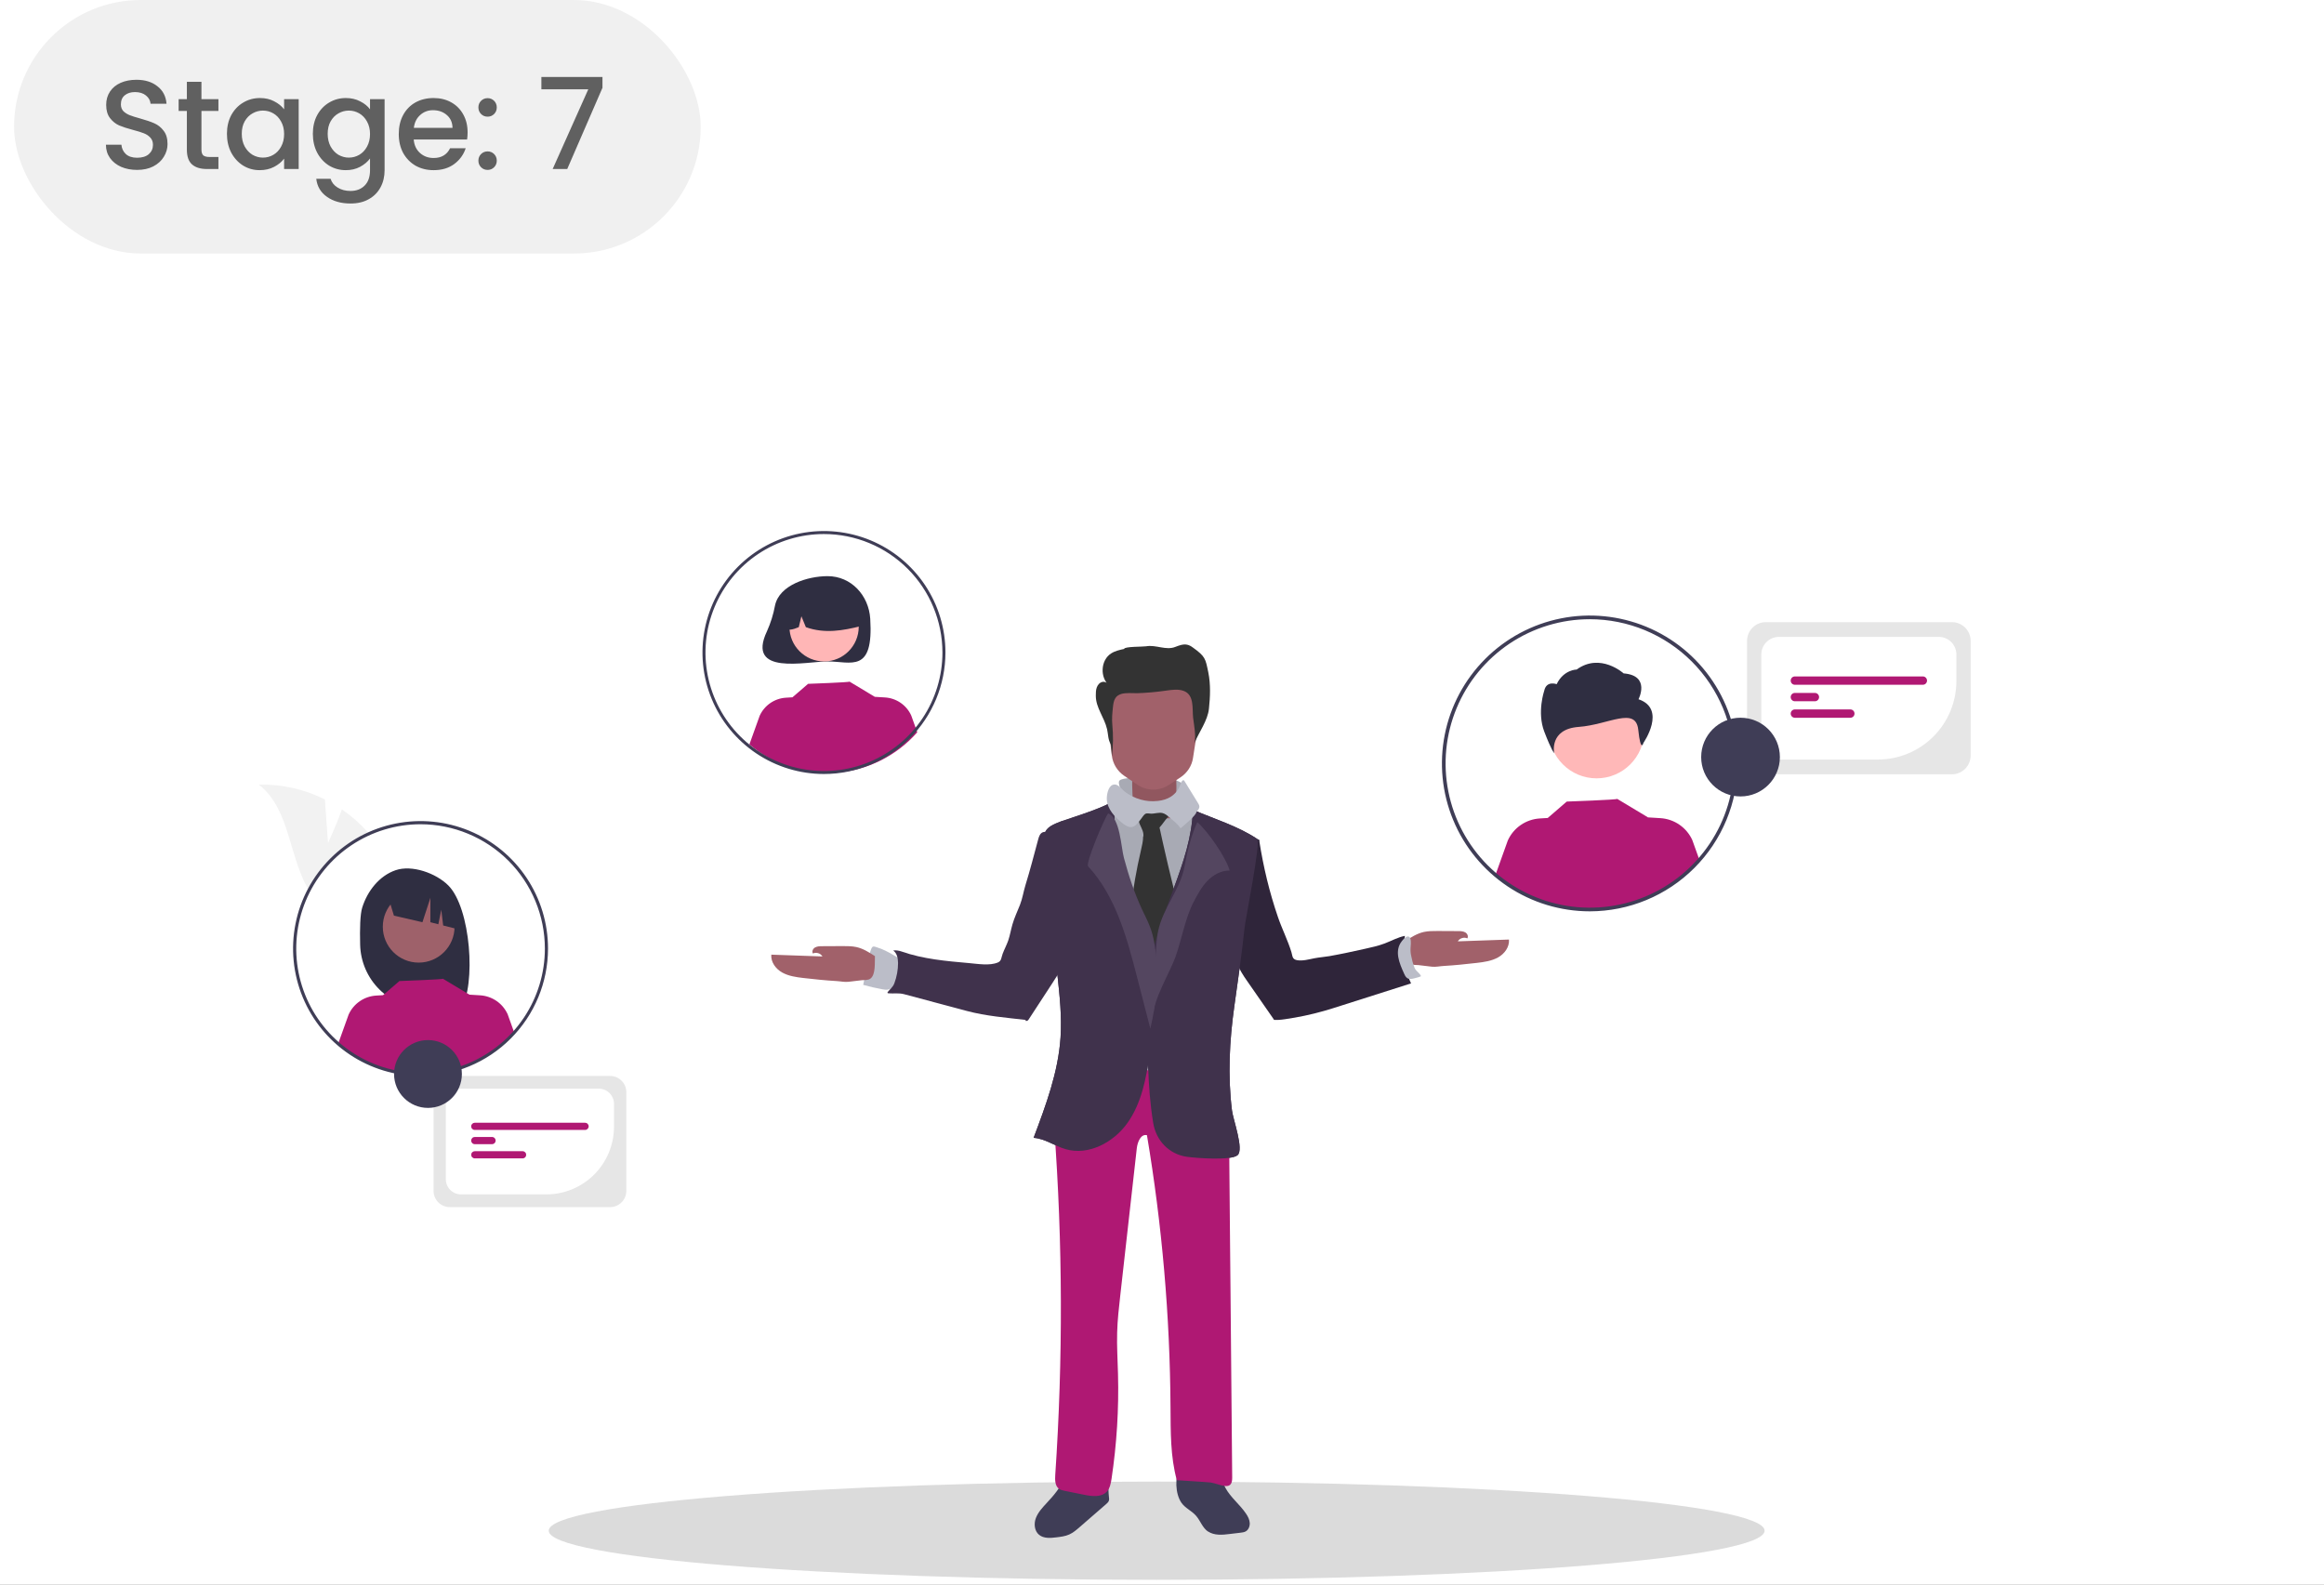 <svg width="220" height="150" viewBox="0 0 220 150" fill="none" xmlns="http://www.w3.org/2000/svg">
<rect x="0" y="0" width="220" height="150" fill="#808080" stroke="none"/>
<g clip-path="url(#clip0_1374_63351)">
<rect width="220" height="150" fill="white"/>
<path opacity="0.2" d="M109.495 149.55C141.279 149.55 167.045 147.468 167.045 144.9C167.045 142.332 141.279 140.25 109.495 140.25C77.711 140.25 51.945 142.332 51.945 144.9C51.945 147.468 77.711 149.55 109.495 149.55Z" fill="#4D4D4D"/>
<path d="M104.975 141.68C104.995 141.82 105.015 141.97 104.955 142.1C104.905 142.21 104.815 142.29 104.725 142.37C103.885 143.1 103.045 143.82 102.215 144.55C101.905 144.82 101.595 145.09 101.215 145.26C100.835 145.43 100.405 145.48 99.995 145.53C99.435 145.6 98.805 145.65 98.365 145.29C97.915 144.92 97.855 144.23 98.065 143.69C98.275 143.15 98.685 142.71 99.075 142.29C99.755 141.56 100.435 140.78 100.775 139.83C100.975 139.29 101.125 138.63 101.655 138.4C101.845 138.32 102.045 138.31 102.255 138.3C102.925 138.27 104.165 138.14 104.595 138.78C104.985 139.35 104.885 141 104.975 141.69V141.68Z" fill="#3F3D56"/>
<path d="M114.356 144.97C114.946 145.37 115.726 145.3 116.426 145.21C116.756 145.17 117.096 145.13 117.426 145.09C117.596 145.07 117.766 145.05 117.916 144.97C118.196 144.82 118.326 144.47 118.306 144.16C118.286 143.85 118.136 143.55 117.956 143.29C117.376 142.42 116.506 141.77 116.006 140.85C115.426 139.77 115.306 138.36 113.996 137.89C112.986 137.52 112.096 137.96 111.656 138.91C111.216 139.86 111.246 141.39 111.836 142.25C112.196 142.77 112.826 143.02 113.236 143.5C113.646 143.98 113.826 144.62 114.366 144.99L114.356 144.97Z" fill="#3F3D56"/>
<path d="M81.715 93.23C82.315 93.4 82.925 93.54 83.535 93.65C83.705 93.68 83.885 93.71 84.055 93.68C84.195 93.65 84.335 93.59 84.465 93.53C84.835 93.35 85.215 93.17 85.585 92.99C85.515 92.46 85.445 91.92 85.375 91.39C85.355 91.21 85.325 91.03 85.225 90.88C85.125 90.73 84.965 90.64 84.805 90.54C84.245 90.21 83.675 89.88 83.055 89.69C82.685 89.57 82.605 89.52 82.465 89.85C82.325 90.18 82.275 90.62 82.195 90.97C82.025 91.72 81.865 92.48 81.715 93.23Z" fill="#BBBDC8"/>
<path d="M107.066 105.42C106.566 105.1 106.316 101.31 106.186 100.6C105.966 99.31 105.876 98.14 105.816 96.85C105.706 94.6 104.696 92.69 103.976 90.6C102.666 86.8 100.916 81.07 103.956 77.7C105.616 75.85 108.206 75.62 110.546 75.67C111.346 75.69 112.226 75.76 112.816 76.36C113.426 76.99 113.546 78 113.626 78.92C114.016 83.21 114.386 87.68 113.016 91.71C112.696 92.65 112.286 93.56 112.086 94.54C111.906 95.44 111.906 96.38 111.826 97.3C111.566 100.05 110.486 102.7 108.796 104.71C108.336 105.25 107.636 105.78 107.066 105.41V105.42Z" fill="#A8AAB4"/>
<path d="M100.106 92.34C100.316 94.29 100.526 96.25 100.396 98.21C100.176 101.5 99.006 104.63 97.846 107.71C98.916 107.78 99.836 108.48 100.866 108.78C103.046 109.42 105.436 108.14 106.746 106.28C108.056 104.42 108.506 102.1 108.816 99.85C109.446 95.3 109.616 90.52 107.926 86.25C107.446 85.04 106.816 83.88 106.386 82.65C105.616 80.42 105.516 78.02 105.416 75.67C105.436 76.2 100.986 77.55 100.446 77.75C98.866 78.34 98.686 78.73 98.816 80.41C99.136 84.4 99.676 88.38 100.106 92.35V92.34Z" fill="#40324C"/>
<path d="M112.925 76.67C112.755 81.75 109.665 86.3 108.925 91.33C108.715 92.77 108.695 94.23 108.675 95.68C108.635 99.23 108.595 102.79 109.165 106.29C109.435 107.96 110.655 109.25 112.325 109.5C113.145 109.62 116.535 109.89 117.155 109.35C117.775 108.81 116.735 106 116.625 105.12C116.215 101.85 116.385 98.52 116.845 95.26C117.195 92.75 117.555 90.34 117.815 87.84C117.905 86.97 119.385 79.66 119.005 79.41C117.165 78.19 114.945 77.52 112.915 76.65L112.925 76.67Z" fill="#40324C"/>
<path d="M120.366 96.51C120.786 96.591 121.216 96.54 121.636 96.481C122.896 96.3 124.136 96.04 125.356 95.691C125.886 95.54 126.416 95.371 126.946 95.201C129.156 94.501 131.366 93.79 133.576 93.091C132.906 91.71 132.696 90.1 132.996 88.591C132.326 88.721 131.716 89.07 131.076 89.311C130.466 89.54 129.836 89.68 129.196 89.82C128.086 90.07 126.966 90.311 125.846 90.51C125.376 90.591 124.896 90.621 124.436 90.71C123.916 90.811 123.306 90.99 122.776 90.891C122.326 90.8 122.366 90.531 122.256 90.15C121.916 89.02 121.356 87.93 120.976 86.811C120.176 84.481 119.596 82.07 119.216 79.63C119.336 79.441 118.866 79.38 118.666 79.501C118.466 79.621 118.416 79.88 118.386 80.111C117.986 83.21 117.586 86.3 117.186 89.4C117.106 89.99 117.036 90.591 117.166 91.171C117.306 91.781 117.676 92.311 118.036 92.831C118.896 94.061 119.746 95.3 120.606 96.531" fill="#2F253A"/>
<path d="M133.035 89.08C133.065 89.64 132.945 90.83 133.465 91.21C133.685 91.37 134.025 91.34 134.285 91.36C134.705 91.4 135.125 91.47 135.555 91.51C135.925 91.55 136.295 91.46 136.665 91.44C137.715 91.38 138.755 91.27 139.805 91.15C140.495 91.07 141.205 90.97 141.815 90.63C142.425 90.29 142.905 89.64 142.845 88.94C141.235 89 139.615 89.05 138.005 89.11C138.175 88.81 138.595 88.68 138.905 88.83C139.025 88.64 138.905 88.37 138.705 88.26C138.505 88.15 138.275 88.14 138.045 88.14C137.385 88.14 136.735 88.14 136.075 88.13C135.645 88.13 135.215 88.13 134.795 88.22C134.155 88.36 133.585 88.72 133.035 89.08Z" fill="#A1616A"/>
<path d="M109.755 73.62C110.115 73.66 110.475 73.7 110.835 73.76C111.215 73.82 111.605 73.92 111.895 74.17C112.185 74.42 112.335 74.87 112.125 75.2C111.975 75.43 111.695 75.54 111.425 75.63C111.045 75.76 110.665 75.89 110.285 76.02C110.005 76.11 109.735 76.21 109.445 76.25C108.555 76.39 107.675 76.04 106.845 75.71C106.685 75.65 106.515 75.58 106.395 75.45C106.255 75.3 106.195 75.1 106.145 74.91C106.085 74.68 105.805 74.1 105.965 73.9C106.115 73.71 106.865 73.66 107.085 73.62C107.965 73.48 108.875 73.54 109.755 73.63V73.62Z" fill="#A8AAB4"/>
<path d="M107.286 76.69C107.286 76.87 107.286 77.06 107.386 77.21C107.556 77.46 107.896 77.48 108.196 77.48C109.016 77.48 109.836 77.46 110.656 77.46C110.786 77.46 110.936 77.46 111.046 77.38C111.206 77.27 111.236 77.05 111.246 76.86C111.376 75 111.906 69.85 108.876 70.95C106.576 71.78 107.276 74.74 107.276 76.71L107.286 76.69Z" fill="#91575F"/>
<path d="M104.615 66.92C104.615 67.1 104.615 67.28 104.655 67.44C104.825 68.16 104.925 68.85 105.015 69.6L105.255 71.53C105.345 72.3 105.775 73 106.425 73.44L107.665 74.28C108.565 74.89 109.735 74.9 110.635 74.31L111.745 73.59C112.385 73.17 112.825 72.5 112.935 71.75L113.225 69.89C113.315 69.33 113.405 68.76 113.495 68.2C113.565 67.78 113.735 67.34 113.715 66.92C113.665 65.96 113.165 64.97 112.505 64.29C111.725 63.48 110.635 62.99 109.515 62.95C108.715 62.92 108.095 63.17 107.325 63.3C106.695 63.4 106.145 63.97 105.675 64.38C105.545 64.49 105.415 64.61 105.315 64.75C105.225 64.88 105.155 65.02 105.095 65.17C104.885 65.67 104.635 66.34 104.605 66.95L104.615 66.92Z" fill="#A1616A"/>
<path d="M106.114 65.7C106.594 65.55 107.234 65.63 107.654 65.62C108.554 65.59 109.464 65.51 110.354 65.38C110.934 65.3 111.554 65.2 112.094 65.42C113.064 65.81 112.854 67.08 112.944 67.93C113.034 68.67 113.224 69.58 113.084 70.32C113.514 69.28 114.324 68.22 114.444 67.09C114.564 65.96 114.614 64.78 114.384 63.65C114.114 62.35 114.114 62.15 112.914 61.29C112.754 61.17 112.574 61.07 112.384 61.03C112.004 60.95 111.614 61.1 111.254 61.24C110.374 61.59 109.424 61.01 108.494 61.18C108.234 61.23 106.414 61.19 106.414 61.43C105.994 61.52 105.554 61.62 105.194 61.85C104.174 62.49 104.104 64.16 105.024 64.92C104.894 64.7 104.634 64.49 104.364 64.55C104.094 64.61 103.914 64.83 103.824 65.08C103.734 65.33 103.734 65.6 103.734 65.86C103.734 67.01 104.544 67.9 104.804 69.04C104.914 69.54 104.884 70 105.144 70.44C105.214 70.56 105.254 71.58 105.254 71.59C105.384 70.53 105.394 69.65 105.294 68.58C105.244 68.04 105.294 67.5 105.354 66.96C105.384 66.66 105.424 66.34 105.584 66.09C105.704 65.89 105.904 65.77 106.124 65.7H106.114Z" fill="#333333"/>
<path d="M133.864 91.51C133.884 91.56 133.914 91.62 133.934 91.67C134.084 91.97 134.394 92.11 134.524 92.41C134.334 92.5 134.124 92.55 133.924 92.6C133.684 92.67 133.414 92.72 133.214 92.59C133.064 92.49 132.984 92.32 132.914 92.16C132.484 91.2 131.964 90.03 132.704 89.09C132.824 88.94 133.154 88.53 133.394 88.68C133.604 88.81 133.564 89.34 133.544 89.54C133.514 89.92 133.514 90.17 133.604 90.55C133.674 90.87 133.744 91.2 133.874 91.5L133.864 91.51Z" fill="#BBBDC8"/>
<path d="M82.825 90.51C82.795 91.07 82.915 92.26 82.395 92.64C82.175 92.8 81.835 92.77 81.575 92.79C81.155 92.83 80.735 92.9 80.305 92.94C79.935 92.98 79.565 92.89 79.195 92.87C78.145 92.81 77.105 92.7 76.055 92.58C75.365 92.5 74.655 92.4 74.045 92.06C73.435 91.72 72.955 91.07 73.015 90.37C74.625 90.43 76.245 90.48 77.855 90.54C77.685 90.24 77.265 90.11 76.955 90.26C76.835 90.07 76.955 89.8 77.155 89.69C77.355 89.58 77.585 89.57 77.815 89.57C78.475 89.57 79.125 89.57 79.785 89.56C80.215 89.56 80.645 89.56 81.065 89.65C81.705 89.79 82.275 90.15 82.825 90.51Z" fill="#A1616A"/>
<path d="M108.216 79.16C108.216 79.63 108.096 80.1 107.996 80.54C107.586 82.31 107.266 84.11 107.056 85.92C106.956 86.76 106.876 87.05 106.466 87.77C106.096 88.42 106.036 89 106.516 89.62C107.086 90.35 107.646 91.07 108.216 91.8C109.456 90.94 110.706 90.07 111.946 89.21C112.066 89.13 112.186 89.04 112.246 88.91C112.316 88.74 112.276 88.55 112.226 88.38C111.436 85.5 110.716 82.61 110.066 79.7C109.966 79.24 109.866 78.78 109.766 78.33C110.066 78.01 110.256 77.67 110.556 77.35C110.596 77.3 110.646 77.25 110.666 77.19C110.706 77.04 110.586 76.91 110.476 76.8C110.196 76.55 109.886 76.28 109.506 76.28C109.286 76.28 109.076 76.37 108.876 76.47C108.186 76.78 107.606 76.94 107.816 77.78C107.916 78.19 108.186 78.5 108.236 78.94C108.236 79.02 108.246 79.1 108.246 79.18L108.216 79.16Z" fill="#333333"/>
<path d="M99.795 106.76C100.605 117.69 100.635 128.68 99.895 139.62C99.865 140.1 99.865 140.66 100.255 140.94C100.415 141.05 100.615 141.09 100.805 141.13C101.415 141.25 102.025 141.38 102.635 141.5C103.365 141.65 104.245 141.76 104.765 141.21C105.075 140.89 105.155 140.42 105.225 139.98C105.715 136.7 105.925 133.38 105.835 130.06C105.805 128.75 105.715 127.44 105.755 126.13C105.785 124.94 105.925 123.76 106.055 122.58C106.575 117.95 107.095 113.32 107.615 108.69C107.685 108.1 107.995 107.32 108.575 107.46C110.005 115.96 110.755 124.57 110.805 133.19C110.825 135.52 110.785 137.88 111.405 140.12C111.405 140.12 114.345 140.3 114.635 140.34C115.505 140.49 116.665 141.22 116.645 139.89C116.595 133.96 116.535 128.04 116.485 122.11C116.475 120.74 116.455 119.36 116.445 117.99C116.425 115.4 116.395 112.81 116.375 110.22C116.355 107.99 116.525 105.86 115.095 103.98C113.785 102.25 111.545 101.41 109.375 101.32C107.205 101.23 105.065 101.81 102.995 102.46C100.385 103.28 99.595 103.96 99.795 106.73V106.76Z" fill="#AF1873"/>
<path d="M100.106 92.34C100.316 94.29 100.526 96.25 100.396 98.21C100.176 101.5 99.006 104.63 97.846 107.71C98.916 107.78 99.836 108.48 100.866 108.78C103.046 109.42 105.436 108.14 106.746 106.28C108.056 104.42 108.506 102.1 108.816 99.85C109.446 95.3 109.616 90.52 107.926 86.25C107.446 85.04 106.816 83.88 106.386 82.65C105.616 80.42 105.516 78.02 105.416 75.67C105.436 76.2 100.986 77.55 100.446 77.75C98.866 78.34 98.686 78.73 98.816 80.41C99.136 84.4 99.676 88.38 100.106 92.35V92.34Z" fill="#40324C"/>
<path d="M112.925 76.67C112.755 81.75 109.665 86.3 108.925 91.33C108.715 92.77 108.695 94.23 108.675 95.68C108.635 99.23 108.595 102.79 109.165 106.29C109.435 107.96 110.655 109.25 112.325 109.5C113.145 109.62 116.535 109.89 117.155 109.35C117.775 108.81 116.735 106 116.625 105.12C116.215 101.85 116.385 98.52 116.845 95.26C117.195 92.75 117.555 90.34 117.815 87.84C117.905 86.97 119.385 79.66 119.005 79.41C117.165 78.19 114.945 77.52 112.915 76.65L112.925 76.67Z" fill="#40324C"/>
<path d="M103.015 82.02C105.625 84.86 106.675 88.75 107.635 92.48C108.055 94.11 108.475 95.74 108.895 97.37C109.425 95.17 109.605 92.89 109.435 90.64C109.365 89.69 109.235 88.75 108.905 87.85C108.695 87.26 108.395 86.7 108.125 86.12C107.385 84.54 106.845 82.89 106.395 81.21C106.115 80.16 106.035 77.42 104.905 77C104.595 77.35 102.735 81.72 103.005 82.01L103.015 82.02Z" fill="#544660"/>
<path d="M113.345 77.83C114.325 78.67 116.055 81.15 116.405 82.41C115.615 82.39 114.865 82.81 114.315 83.37C113.765 83.93 113.385 84.64 113.015 85.34C112.215 86.83 111.855 88.98 111.255 90.64C110.745 92.04 109.125 94.72 109.195 96.15C109.095 93.99 109.295 91.82 109.455 89.67C109.495 89.14 109.535 88.6 109.645 88.08C110.115 85.92 111.735 84.19 112.135 82.01C112.375 80.68 112.775 79.01 113.345 77.83Z" fill="#544660"/>
<path d="M97.084 96.57C97.044 96.7 97.284 96.65 97.354 96.54C98.104 95.4 98.844 94.25 99.594 93.11C100.274 92.07 100.974 90.98 101.094 89.74C101.144 89.28 101.094 88.81 101.054 88.34C100.784 85.45 100.354 82.58 99.694 79.75C99.634 79.5 99.574 79.23 99.414 79.03C99.254 78.83 98.974 78.69 98.724 78.78C98.454 78.88 98.344 79.2 98.274 79.48C97.884 80.92 97.514 82.37 97.074 83.79C96.884 84.41 96.794 85.05 96.554 85.66C96.314 86.27 96.024 86.87 95.844 87.5C95.694 88.01 95.614 88.53 95.444 89.03C95.294 89.46 95.074 89.86 94.914 90.29C94.784 90.63 94.814 90.97 94.464 91.11C93.684 91.44 92.554 91.24 91.744 91.17C89.584 90.98 87.384 90.79 85.344 90.07C85.114 89.99 84.794 89.93 84.554 89.98C84.914 90.22 85.004 90.71 85.014 91.15C85.014 91.81 84.894 92.46 84.664 93.08C84.504 93.49 84.274 93.59 84.034 93.91C84.024 93.93 84.004 93.95 84.014 93.97C84.014 94.02 84.074 94.03 84.124 94.03C84.624 94.07 85.074 93.98 85.574 94.11C87.554 94.64 89.544 95.17 91.524 95.7C93.374 96.19 95.224 96.33 97.114 96.55L97.084 96.57Z" fill="#40324C"/>
<path d="M109.605 75.82C110.045 75.77 110.485 75.65 110.865 75.4C111.305 75.11 111.635 74.66 111.775 74.15C111.825 73.98 112.005 73.76 112.105 73.9C112.545 74.61 112.985 75.32 113.415 76.03C113.465 76.12 113.525 76.21 113.535 76.31C113.565 76.52 113.405 76.71 113.255 76.87C113.255 77.17 111.995 78.21 111.755 78.41C111.475 77.97 111.035 77.66 110.635 77.32C110.465 77.17 110.285 77.03 110.065 76.97C109.695 76.87 109.295 77.05 108.905 77.02C108.755 77.01 108.605 76.97 108.465 77.02C108.355 77.07 108.275 77.17 108.205 77.26C107.535 78.18 107.225 78.7 106.225 77.9C105.545 77.36 104.825 76.6 104.775 75.68C104.755 75.29 104.885 74.47 105.325 74.3C105.825 74.11 106.155 74.7 106.515 74.97C107.385 75.62 108.505 75.95 109.585 75.82H109.605Z" fill="#BBBDC8"/>
<path d="M31.051 79.794L30.755 75.676C28.815 74.706 26.668 74.224 24.5 74.273C27.55 76.631 27.306 81.343 29.419 84.568C30.085 85.569 30.968 86.407 32.003 87.02C33.037 87.633 34.196 88.005 35.394 88.109L37.933 89.57C38.223 87.651 38.094 85.691 37.554 83.827C37.014 81.962 36.077 80.237 34.806 78.769C34.085 77.953 33.264 77.231 32.362 76.62C31.808 78.213 31.051 79.794 31.051 79.794Z" fill="#F2F2F2"/>
<path d="M39.812 101.712C46.394 101.712 51.73 96.377 51.73 89.795C51.73 83.213 46.394 77.877 39.812 77.877C33.23 77.877 27.895 83.213 27.895 89.795C27.895 96.377 33.23 101.712 39.812 101.712Z" fill="white"/>
<path d="M34.288 85.917C34.78 84.347 35.901 82.906 37.451 82.376C39.001 81.844 41.27 82.653 42.435 83.814C44.567 85.939 45.087 93.236 43.622 95.542C43.331 95.526 42.326 95.515 42.031 95.504L41.614 94.114V95.49C41.145 95.476 40.671 95.466 40.194 95.46C38.595 95.44 37.066 94.801 35.928 93.677C34.79 92.553 34.133 91.032 34.093 89.433C34.055 87.903 34.093 86.536 34.288 85.917Z" fill="#2F2E41"/>
<path d="M39.635 91.123C41.511 91.123 43.031 89.602 43.031 87.727C43.031 85.851 41.511 84.33 39.635 84.33C37.759 84.33 36.238 85.851 36.238 87.727C36.238 89.602 37.759 91.123 39.635 91.123Z" fill="#9E616A"/>
<path d="M36.703 84.743L40.614 82.785C41.413 83.145 42.102 83.713 42.608 84.429C43.114 85.145 43.42 85.984 43.493 86.858L43.59 88.025L41.953 87.608L41.773 86.115L41.495 87.492L40.739 87.3L40.746 84.982L39.99 87.298L37.291 86.678L36.703 84.743Z" fill="#2F2E41"/>
<path d="M48.656 97.681C46.591 100.03 43.686 101.473 40.566 101.699C37.447 101.924 34.364 100.914 31.982 98.886L33.005 96.034C33.236 95.527 33.6 95.093 34.059 94.778C34.518 94.462 35.054 94.278 35.61 94.244L36.26 94.204L37.811 92.867C37.811 92.867 41.989 92.718 41.927 92.647L44.458 94.169L44.456 94.158L45.451 94.219C46.007 94.253 46.543 94.437 47.002 94.752C47.461 95.067 47.825 95.502 48.056 96.008L48.656 97.681Z" fill="#B01873"/>
<path d="M39.811 101.861C37.425 101.861 35.092 101.153 33.107 99.827C31.123 98.501 29.576 96.616 28.663 94.411C27.749 92.206 27.51 89.78 27.976 87.439C28.442 85.099 29.591 82.948 31.279 81.261C32.966 79.573 35.116 78.424 37.457 77.958C39.798 77.493 42.224 77.732 44.429 78.645C46.634 79.558 48.519 81.105 49.844 83.09C51.17 85.074 51.878 87.407 51.878 89.794C51.874 92.993 50.602 96.06 48.34 98.322C46.078 100.584 43.01 101.857 39.811 101.861ZM39.811 78.025C37.484 78.025 35.208 78.715 33.273 80.008C31.338 81.302 29.829 83.14 28.939 85.29C28.048 87.44 27.815 89.807 28.269 92.09C28.723 94.372 29.844 96.469 31.49 98.115C33.136 99.761 35.232 100.882 37.515 101.336C39.798 101.79 42.164 101.557 44.315 100.666C46.465 99.775 48.303 98.267 49.596 96.332C50.889 94.396 51.58 92.121 51.58 89.794C51.576 86.674 50.335 83.682 48.129 81.476C45.922 79.27 42.931 78.029 39.811 78.025Z" fill="#3F3D56"/>
<path d="M57.755 114.269H42.577C42.17 114.269 41.781 114.107 41.493 113.819C41.205 113.532 41.043 113.142 41.043 112.735V103.387C41.043 102.98 41.205 102.59 41.493 102.302C41.781 102.015 42.17 101.853 42.577 101.853H57.755C58.162 101.853 58.552 102.015 58.839 102.302C59.127 102.59 59.289 102.98 59.289 103.387V112.735C59.289 113.142 59.127 113.532 58.839 113.819C58.552 114.107 58.162 114.269 57.755 114.269Z" fill="#E6E6E6"/>
<path d="M51.723 113.065H43.642C43.261 113.065 42.896 112.913 42.626 112.644C42.357 112.374 42.206 112.009 42.205 111.628V104.494C42.206 104.113 42.357 103.747 42.626 103.478C42.896 103.209 43.261 103.057 43.642 103.057H56.686C57.067 103.057 57.432 103.209 57.702 103.478C57.971 103.747 58.123 104.113 58.123 104.494V106.665C58.121 108.362 57.446 109.988 56.246 111.188C55.046 112.388 53.419 113.063 51.723 113.065Z" fill="white"/>
<path d="M55.386 106.963H44.944C44.854 106.963 44.767 106.927 44.703 106.864C44.639 106.8 44.603 106.713 44.603 106.623C44.603 106.532 44.639 106.446 44.703 106.382C44.767 106.318 44.854 106.282 44.944 106.282H55.386C55.476 106.282 55.563 106.318 55.627 106.382C55.69 106.446 55.726 106.532 55.726 106.623C55.726 106.713 55.69 106.8 55.627 106.864C55.563 106.927 55.476 106.963 55.386 106.963Z" fill="#B01873"/>
<path d="M46.577 108.309H44.944C44.854 108.309 44.767 108.273 44.703 108.209C44.639 108.145 44.603 108.059 44.603 107.968C44.603 107.878 44.639 107.792 44.703 107.728C44.767 107.664 44.854 107.628 44.944 107.628H46.577C46.668 107.628 46.754 107.664 46.818 107.728C46.882 107.792 46.918 107.878 46.918 107.968C46.918 108.059 46.882 108.145 46.818 108.209C46.754 108.273 46.668 108.309 46.577 108.309Z" fill="#B01873"/>
<path d="M49.471 109.656H44.945C44.855 109.656 44.769 109.62 44.705 109.556C44.641 109.492 44.605 109.405 44.605 109.315C44.605 109.225 44.641 109.138 44.705 109.075C44.769 109.011 44.855 108.975 44.945 108.975H49.471C49.562 108.975 49.648 109.011 49.712 109.075C49.776 109.138 49.811 109.225 49.811 109.315C49.811 109.405 49.776 109.492 49.712 109.556C49.648 109.62 49.562 109.656 49.471 109.656Z" fill="#B01873"/>
<path d="M40.514 104.877C42.287 104.877 43.724 103.44 43.724 101.667C43.724 99.894 42.287 98.456 40.514 98.456C38.74 98.456 37.303 99.894 37.303 101.667C37.303 103.44 38.74 104.877 40.514 104.877Z" fill="#3F3D56"/>
<path d="M150.501 86.096C158.137 86.096 164.327 79.906 164.327 72.269C164.327 64.633 158.137 58.442 150.501 58.442C142.864 58.442 136.674 64.633 136.674 72.269C136.674 79.906 142.864 86.096 150.501 86.096Z" fill="white"/>
<path d="M151.14 73.68C153.63 73.68 155.648 71.661 155.648 69.171C155.648 66.681 153.63 64.662 151.14 64.662C148.649 64.662 146.631 66.681 146.631 69.171C146.631 71.661 148.649 73.68 151.14 73.68Z" fill="#FFB8B8"/>
<path d="M155.108 66.193C155.108 66.193 156.282 63.949 153.7 63.745C153.7 63.745 151.498 61.748 149.254 63.38C149.254 63.38 148.03 63.38 147.36 64.765C147.36 64.765 146.398 64.4 146.186 65.377C146.186 65.377 145.482 67.417 146.186 69.253C146.891 71.089 147.125 71.293 147.125 71.293C147.125 71.293 146.63 69.015 149.448 68.811C152.266 68.607 154.851 66.842 155.085 69.086C155.32 71.33 155.578 70.316 155.578 70.316C155.578 70.316 157.809 67.111 155.108 66.193Z" fill="#2F2E41"/>
<path d="M160.897 81.464C158.502 84.189 155.131 85.864 151.511 86.125C147.892 86.387 144.315 85.215 141.553 82.862L142.739 79.553C143.007 78.965 143.43 78.461 143.962 78.096C144.495 77.73 145.117 77.516 145.761 77.477L146.516 77.431L148.315 75.879C148.315 75.879 153.162 75.706 153.091 75.623L156.027 77.389L156.024 77.377L157.179 77.448C157.823 77.487 158.446 77.7 158.978 78.066C159.511 78.432 159.934 78.936 160.201 79.523L160.897 81.464Z" fill="#B01873"/>
<path d="M150.5 86.269C147.731 86.269 145.024 85.448 142.722 83.91C140.42 82.372 138.625 80.185 137.566 77.627C136.506 75.069 136.229 72.254 136.769 69.538C137.309 66.823 138.643 64.328 140.601 62.37C142.558 60.412 145.053 59.079 147.769 58.538C150.484 57.998 153.299 58.276 155.858 59.335C158.416 60.395 160.602 62.189 162.141 64.492C163.679 66.794 164.5 69.501 164.5 72.269C164.496 75.981 163.019 79.54 160.395 82.164C157.77 84.789 154.212 86.265 150.5 86.269ZM150.5 58.616C147.8 58.616 145.16 59.417 142.914 60.917C140.669 62.417 138.919 64.55 137.886 67.044C136.852 69.539 136.582 72.285 137.109 74.933C137.636 77.582 138.936 80.015 140.845 81.924C142.755 83.834 145.188 85.134 147.836 85.661C150.485 86.188 153.23 85.917 155.725 84.884C158.22 83.85 160.352 82.1 161.853 79.855C163.353 77.61 164.154 74.97 164.154 72.269C164.149 68.65 162.71 65.179 160.15 62.62C157.59 60.06 154.12 58.62 150.5 58.616Z" fill="#3F3D56"/>
<path d="M184.772 73.298H167.163C166.691 73.298 166.238 73.11 165.905 72.776C165.571 72.443 165.383 71.99 165.383 71.518V60.673C165.383 60.201 165.571 59.748 165.905 59.414C166.238 59.081 166.691 58.893 167.163 58.893H184.772C185.244 58.893 185.696 59.081 186.03 59.414C186.364 59.748 186.552 60.201 186.552 60.673V71.518C186.552 71.99 186.364 72.443 186.03 72.776C185.696 73.11 185.244 73.298 184.772 73.298Z" fill="#E6E6E6"/>
<path d="M177.775 71.901H168.4C167.958 71.9 167.534 71.725 167.221 71.412C166.909 71.099 166.733 70.676 166.732 70.234V61.956C166.733 61.514 166.909 61.09 167.221 60.778C167.534 60.465 167.958 60.289 168.4 60.289H183.533C183.975 60.29 184.399 60.465 184.711 60.778C185.024 61.09 185.2 61.514 185.2 61.956V64.475C185.198 66.444 184.415 68.331 183.023 69.723C181.631 71.115 179.743 71.898 177.775 71.901Z" fill="white"/>
<path d="M182.025 64.822H169.911C169.806 64.822 169.705 64.781 169.631 64.707C169.557 64.633 169.516 64.532 169.516 64.427C169.516 64.323 169.557 64.222 169.631 64.148C169.705 64.074 169.806 64.032 169.911 64.032H182.025C182.13 64.032 182.23 64.074 182.304 64.148C182.378 64.222 182.42 64.323 182.42 64.427C182.42 64.532 182.378 64.633 182.304 64.707C182.23 64.781 182.13 64.822 182.025 64.822Z" fill="#B01873"/>
<path d="M171.806 66.384H169.911C169.806 66.384 169.705 66.342 169.631 66.268C169.557 66.194 169.516 66.094 169.516 65.989C169.516 65.884 169.557 65.784 169.631 65.71C169.705 65.635 169.806 65.594 169.911 65.594H171.806C171.911 65.594 172.011 65.635 172.085 65.71C172.159 65.784 172.201 65.884 172.201 65.989C172.201 66.094 172.159 66.194 172.085 66.268C172.011 66.342 171.911 66.384 171.806 66.384Z" fill="#B01873"/>
<path d="M175.161 67.945H169.91C169.805 67.945 169.705 67.903 169.631 67.829C169.557 67.755 169.516 67.655 169.516 67.55C169.516 67.446 169.557 67.345 169.631 67.271C169.705 67.197 169.805 67.156 169.91 67.155H175.161C175.266 67.155 175.366 67.197 175.441 67.271C175.515 67.345 175.556 67.446 175.556 67.55C175.556 67.655 175.515 67.756 175.441 67.83C175.366 67.904 175.266 67.945 175.161 67.945Z" fill="#B01873"/>
<path d="M164.766 75.392C166.823 75.392 168.491 73.725 168.491 71.667C168.491 69.61 166.823 67.942 164.766 67.942C162.709 67.942 161.041 69.61 161.041 71.667C161.041 73.725 162.709 75.392 164.766 75.392Z" fill="#3F3D56"/>
<path d="M73.365 57.326C73.209 58.164 72.953 58.98 72.604 59.756C70.6 63.995 76.306 62.613 78.345 62.613C80.574 62.613 82.707 63.785 82.381 58.577C82.242 56.352 80.574 54.54 78.345 54.54C76.441 54.54 73.763 55.386 73.365 57.326Z" fill="#2F2E41"/>
<path d="M78.011 62.613C79.822 62.613 81.291 61.145 81.291 59.333C81.291 57.521 79.822 56.053 78.011 56.053C76.199 56.053 74.731 57.521 74.731 59.333C74.731 61.145 76.199 62.613 78.011 62.613Z" fill="#FFB6B6"/>
<path d="M75.782 55.989C76.357 55.638 77.015 55.449 77.689 55.44C78.362 55.431 79.025 55.603 79.609 55.938C80.192 56.273 80.675 56.759 81.007 57.345C81.339 57.931 81.507 58.595 81.495 59.268C79.823 59.688 78.067 60.009 76.285 59.368L75.864 58.338L75.616 59.369C75.073 59.591 74.529 59.779 73.984 59.367C73.962 58.696 74.117 58.03 74.432 57.438C74.748 56.845 75.213 56.345 75.782 55.989Z" fill="#2F2E41"/>
<path d="M86.832 69.321C84.864 71.56 82.095 72.936 79.122 73.15C76.149 73.365 73.211 72.402 70.941 70.47L71.916 67.751C72.136 67.269 72.483 66.855 72.921 66.554C73.358 66.254 73.869 66.078 74.399 66.046L75.018 66.008L76.496 64.734C76.496 64.734 80.478 64.591 80.419 64.523L82.831 65.974L82.829 65.964L83.777 66.022C84.307 66.054 84.818 66.23 85.255 66.53C85.692 66.831 86.04 67.244 86.26 67.727L86.832 69.321Z" fill="#B01873"/>
<path d="M78 73.269C75.725 73.269 73.502 72.595 71.611 71.331C69.72 70.068 68.246 68.272 67.375 66.17C66.505 64.069 66.277 61.757 66.721 59.526C67.165 57.295 68.26 55.246 69.868 53.638C71.477 52.029 73.526 50.934 75.757 50.49C77.987 50.047 80.299 50.275 82.401 51.145C84.502 52.015 86.298 53.489 87.562 55.38C88.826 57.272 89.5 59.495 89.5 61.77C89.496 64.819 88.284 67.742 86.128 69.897C83.972 72.053 81.049 73.266 78 73.269ZM78 50.554C75.782 50.554 73.613 51.212 71.769 52.444C69.925 53.677 68.487 55.428 67.638 57.478C66.789 59.527 66.567 61.782 67 63.958C67.433 66.133 68.501 68.132 70.07 69.7C71.638 71.269 73.636 72.337 75.812 72.769C77.988 73.202 80.243 72.98 82.292 72.131C84.341 71.282 86.093 69.845 87.325 68.001C88.558 66.156 89.215 63.988 89.215 61.77C89.212 58.796 88.029 55.945 85.927 53.843C83.824 51.74 80.974 50.557 78 50.554Z" fill="#3F3D56"/>
<rect x="1.332" width="65" height="24" rx="12" fill="#F0F0F0"/>
<path d="M12.98 16.084C12.42 16.084 11.916 15.988 11.468 15.796C11.02 15.596 10.668 15.316 10.412 14.956C10.156 14.596 10.028 14.176 10.028 13.696H11.492C11.524 14.056 11.664 14.352 11.912 14.584C12.168 14.816 12.524 14.932 12.98 14.932C13.452 14.932 13.82 14.82 14.084 14.596C14.348 14.364 14.48 14.068 14.48 13.708C14.48 13.428 14.396 13.2 14.228 13.024C14.068 12.848 13.864 12.712 13.616 12.616C13.376 12.52 13.04 12.416 12.608 12.304C12.064 12.16 11.62 12.016 11.276 11.872C10.94 11.72 10.652 11.488 10.412 11.176C10.172 10.864 10.052 10.448 10.052 9.928C10.052 9.448 10.172 9.028 10.412 8.668C10.652 8.308 10.988 8.032 11.42 7.84C11.852 7.648 12.352 7.552 12.92 7.552C13.728 7.552 14.388 7.756 14.9 8.164C15.42 8.564 15.708 9.116 15.764 9.82H14.252C14.228 9.516 14.084 9.256 13.82 9.04C13.556 8.824 13.208 8.716 12.776 8.716C12.384 8.716 12.064 8.816 11.816 9.016C11.568 9.216 11.444 9.504 11.444 9.88C11.444 10.136 11.52 10.348 11.672 10.516C11.832 10.676 12.032 10.804 12.272 10.9C12.512 10.996 12.84 11.1 13.256 11.212C13.808 11.364 14.256 11.516 14.6 11.668C14.952 11.82 15.248 12.056 15.488 12.376C15.736 12.688 15.86 13.108 15.86 13.636C15.86 14.06 15.744 14.46 15.512 14.836C15.288 15.212 14.956 15.516 14.516 15.748C14.084 15.972 13.572 16.084 12.98 16.084ZM19.07 10.504V14.164C19.07 14.412 19.126 14.592 19.238 14.704C19.358 14.808 19.558 14.86 19.838 14.86H20.678V16H19.598C18.982 16 18.51 15.856 18.182 15.568C17.854 15.28 17.69 14.812 17.69 14.164V10.504H16.91V9.388H17.69V7.744H19.07V9.388H20.678V10.504H19.07ZM21.483 12.664C21.483 12 21.619 11.412 21.891 10.9C22.171 10.388 22.547 9.992 23.019 9.712C23.499 9.424 24.027 9.28 24.603 9.28C25.123 9.28 25.575 9.384 25.959 9.592C26.351 9.792 26.663 10.044 26.895 10.348V9.388H28.275V16H26.895V15.016C26.663 15.328 26.347 15.588 25.947 15.796C25.547 16.004 25.091 16.108 24.579 16.108C24.011 16.108 23.491 15.964 23.019 15.676C22.547 15.38 22.171 14.972 21.891 14.452C21.619 13.924 21.483 13.328 21.483 12.664ZM26.895 12.688C26.895 12.232 26.799 11.836 26.607 11.5C26.423 11.164 26.179 10.908 25.875 10.732C25.571 10.556 25.243 10.468 24.891 10.468C24.539 10.468 24.211 10.556 23.907 10.732C23.603 10.9 23.355 11.152 23.163 11.488C22.979 11.816 22.887 12.208 22.887 12.664C22.887 13.12 22.979 13.52 23.163 13.864C23.355 14.208 23.603 14.472 23.907 14.656C24.219 14.832 24.547 14.92 24.891 14.92C25.243 14.92 25.571 14.832 25.875 14.656C26.179 14.48 26.423 14.224 26.607 13.888C26.799 13.544 26.895 13.144 26.895 12.688ZM32.736 9.28C33.248 9.28 33.7 9.384 34.092 9.592C34.492 9.792 34.804 10.044 35.028 10.348V9.388H36.408V16.108C36.408 16.716 36.28 17.256 36.024 17.728C35.768 18.208 35.396 18.584 34.908 18.856C34.428 19.128 33.852 19.264 33.18 19.264C32.284 19.264 31.54 19.052 30.948 18.628C30.356 18.212 30.02 17.644 29.94 16.924H31.296C31.4 17.268 31.62 17.544 31.956 17.752C32.3 17.968 32.708 18.076 33.18 18.076C33.732 18.076 34.176 17.908 34.512 17.572C34.856 17.236 35.028 16.748 35.028 16.108V15.004C34.796 15.316 34.48 15.58 34.08 15.796C33.688 16.004 33.24 16.108 32.736 16.108C32.16 16.108 31.632 15.964 31.152 15.676C30.68 15.38 30.304 14.972 30.024 14.452C29.752 13.924 29.616 13.328 29.616 12.664C29.616 12 29.752 11.412 30.024 10.9C30.304 10.388 30.68 9.992 31.152 9.712C31.632 9.424 32.16 9.28 32.736 9.28ZM35.028 12.688C35.028 12.232 34.932 11.836 34.74 11.5C34.556 11.164 34.312 10.908 34.008 10.732C33.704 10.556 33.376 10.468 33.024 10.468C32.672 10.468 32.344 10.556 32.04 10.732C31.736 10.9 31.488 11.152 31.296 11.488C31.112 11.816 31.02 12.208 31.02 12.664C31.02 13.12 31.112 13.52 31.296 13.864C31.488 14.208 31.736 14.472 32.04 14.656C32.352 14.832 32.68 14.92 33.024 14.92C33.376 14.92 33.704 14.832 34.008 14.656C34.312 14.48 34.556 14.224 34.74 13.888C34.932 13.544 35.028 13.144 35.028 12.688ZM44.265 12.532C44.265 12.78 44.249 13.004 44.217 13.204H39.165C39.205 13.732 39.401 14.156 39.753 14.476C40.105 14.796 40.537 14.956 41.049 14.956C41.785 14.956 42.305 14.648 42.609 14.032H44.085C43.885 14.64 43.521 15.14 42.993 15.532C42.473 15.916 41.825 16.108 41.049 16.108C40.417 16.108 39.849 15.968 39.345 15.688C38.849 15.4 38.457 15 38.169 14.488C37.889 13.968 37.749 13.368 37.749 12.688C37.749 12.008 37.885 11.412 38.157 10.9C38.437 10.38 38.825 9.98 39.321 9.7C39.825 9.42 40.401 9.28 41.049 9.28C41.673 9.28 42.229 9.416 42.717 9.688C43.205 9.96 43.585 10.344 43.857 10.84C44.129 11.328 44.265 11.892 44.265 12.532ZM42.837 12.1C42.829 11.596 42.649 11.192 42.297 10.888C41.945 10.584 41.509 10.432 40.989 10.432C40.517 10.432 40.113 10.584 39.777 10.888C39.441 11.184 39.241 11.588 39.177 12.1H42.837ZM46.163 16.084C45.915 16.084 45.707 16 45.539 15.832C45.371 15.664 45.287 15.456 45.287 15.208C45.287 14.96 45.371 14.752 45.539 14.584C45.707 14.416 45.915 14.332 46.163 14.332C46.403 14.332 46.607 14.416 46.775 14.584C46.943 14.752 47.027 14.96 47.027 15.208C47.027 15.456 46.943 15.664 46.775 15.832C46.607 16 46.403 16.084 46.163 16.084ZM46.163 11.044C45.915 11.044 45.707 10.96 45.539 10.792C45.371 10.624 45.287 10.416 45.287 10.168C45.287 9.92 45.371 9.712 45.539 9.544C45.707 9.376 45.915 9.292 46.163 9.292C46.403 9.292 46.607 9.376 46.775 9.544C46.943 9.712 47.027 9.92 47.027 10.168C47.027 10.416 46.943 10.624 46.775 10.792C46.607 10.96 46.403 11.044 46.163 11.044ZM57.033 8.308L53.697 16H52.318L55.69 8.452H51.249V7.288H57.033V8.308Z" fill="#606060"/>
</g>
<defs>
<clipPath id="clip0_1374_63351">
<rect width="220" height="150" fill="white"/>
</clipPath>
</defs>
</svg>
